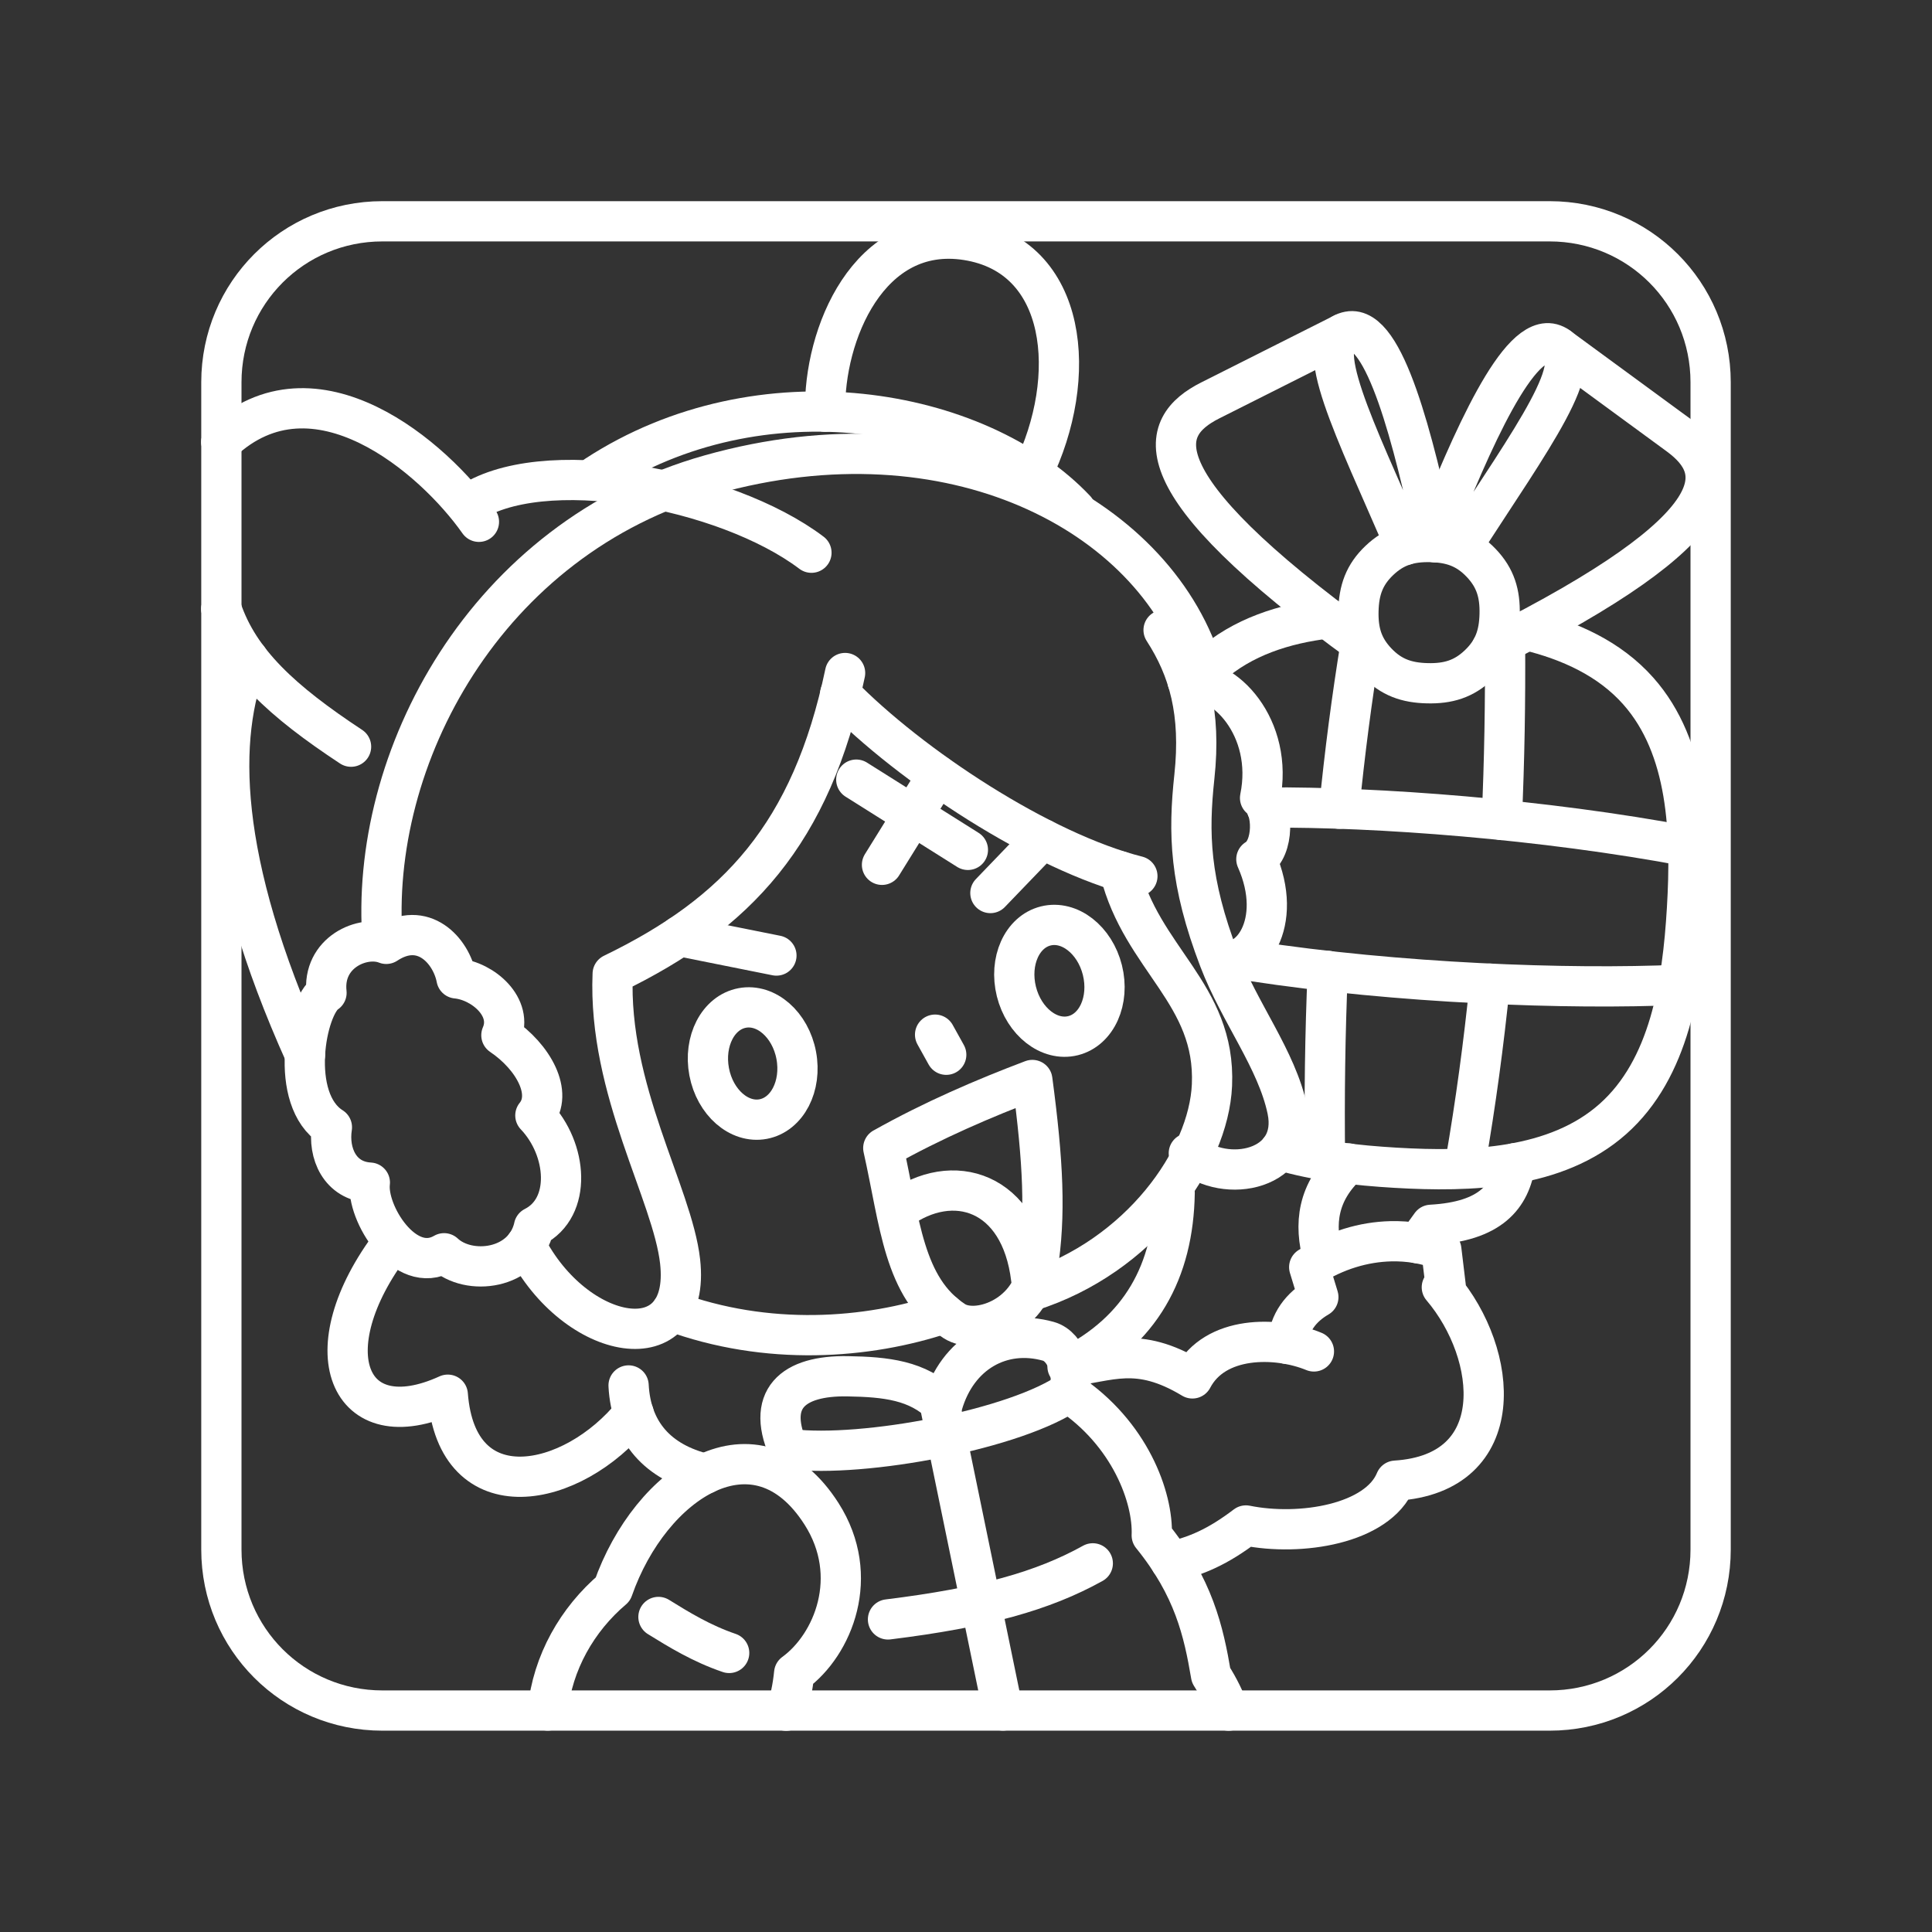 <?xml version="1.0" encoding="UTF-8"?><svg id="a" xmlns="http://www.w3.org/2000/svg" viewBox="0 0 48 48"><rect x="0" y="0" width="48" height="48" fill="#333333" stroke="none"/><defs><style>.bp{fill:none;stroke:#fff;stroke-linecap:round;stroke-linejoin:round;}</style></defs><path id="b" class="bp" d="M9.5,5.498h29c2.216,0,4,1.784,4,4v29c0,2.216-1.784,4-4,4H9.5c-2.216,0-4-1.784-4-4V9.498c0-2.216,1.784-4,4-4Z"/><g id="c"><path id="d" class="bp" d="M16.683,32.574c2.379.878,4.866.695,6.769.056"/><path id="e" class="bp" d="M25.602,32.077c2.714-.858,4.429-3.286,4.509-5.119.098-2.271-1.746-3.129-2.289-5.313"/><g id="f"><g id="g"><path id="h" class="bp" d="M21.945,28.524c1.234-.694,2.516-1.243,3.703-1.692.269,2.022.34,3.363.126,4.696-.193,1.205-1.517,1.653-2.068,1.293-1.263-.825-1.346-2.454-1.761-4.298h0"/><path id="i" class="bp" d="M22.314,30.066c1.358-.999,3.044-.477,3.306,1.707"/></g><g id="j"><path id="k" class="bp" d="M24.606,22.187l1.292-1.343"/><path id="l" class="bp" d="M19.29,23.74l-2.406-.482"/><path id="m" class="bp" d="M19.782,26.218c.144.762-.223,1.472-.82,1.585-.597.113-1.199-.413-1.343-1.175v-0c-.144-.762.223-1.472.82-1.585h0c.597-.113,1.199.413,1.343,1.175h0"/><path id="n" class="bp" d="M27.389,24.102c.187.753-.139,1.482-.729,1.629-.59.147-1.22-.345-1.408-1.097v-0c-.187-.753.139-1.482.729-1.629.59-.147,1.22.345,1.408,1.097h0"/></g><path id="o" class="bp" d="M23.232,25.706l.277.499"/><g id="p"><path id="q" class="bp" d="M21.274,19.37l2.773,1.745"/><path id="r" class="bp" d="M21.913,21.486l1.377-2.219"/></g></g></g><g id="s"><path id="t" class="bp" d="M13.266,30.482c.947-.478.836-1.928.035-2.769.445-.545-.038-1.449-.844-1.993.304-.694-.455-1.348-1.115-1.412-.132-.69-.829-1.463-1.746-.858-.578-.232-1.595.211-1.484,1.216-.518.329-.953,2.657.134,3.341-.101.649.201,1.335.943,1.375-.096.748.87,2.323,1.844,1.755.61.572,1.991.415,2.234-.655h0"/><path id="u" class="bp" d="M30.318,23.83c.713.277,1.606-.883.896-2.483.447-.262.43-1.278.092-1.522.359-1.757-.919-3.061-1.802-2.91"/><path id="v" class="bp" d="M9.507,23.403c-.359-4.551,2.55-10.036,8.138-11.609,5.994-1.687,10.993.972,12.203,4.721"/></g><path id="w" class="bp" d="M5.5,15.129h0"/><path id="x" class="bp" d="M5.5,10.982h0"/><g id="y"><path id="z" class="bp" d="M20.996,16.721c-.838,3.999-2.68,5.977-5.774,7.475-.12,2.884,1.486,5.458,1.675,7.144.284,2.54-2.602,2.017-3.835-.403"/><path id="aa" class="bp" d="M20.874,17.24c1.752,1.794,4.991,3.926,7.384,4.528"/><path id="ab" class="bp" d="M29.536,28.652c.916.792,2.761.415,2.447-1.082-.262-1.246-1.186-2.407-1.691-3.726-.745-1.948-.769-3.142-.618-4.549.171-1.591-.138-2.672-.765-3.642"/><path id="ac" class="bp" d="M7.578,26.203c-2.182-4.854-2.191-7.906-1.415-9.839"/><path id="ad" class="bp" d="M8.722,18.551c-1.705-1.124-2.781-2.103-3.222-3.422"/><path id="ae" class="bp" d="M11.899,12.964c-1.121-1.595-4.079-4.157-6.399-1.982"/><path id="af" class="bp" d="M11.601,12.549c1.824-1.291,6.432-.423,8.559,1.183"/><path id="ag" class="bp" d="M14.809,11.818c4.09-2.669,9.494-1.707,11.908.843"/><path id="ah" class="bp" d="M20.501,10.229c-.044-1.904,1.077-4.649,3.523-4.263,2.508.396,2.794,3.404,1.621,5.793"/><path id="ai" class="bp" d="M9.746,30.88c-2.034,2.679-1.094,4.9,1.379,3.771.223,2.922,3.094,2.358,4.618.467"/><path id="aj" class="bp" d="M15.617,34.421c.061,1.156.717,1.907,1.904,2.195"/><path id="ak" class="bp" d="M29.184,29.638c-.031,1.947-.842,3.422-2.619,4.322"/></g><g id="al"><g id="am"><path id="an" class="bp" d="M31.467,20.063c2.726-.021,6.875.287,10.477.966"/><path id="ao" class="bp" d="M41.714,24.468c-2.764.122-6.978-.036-10.621-.593"/><path id="ap" class="bp" d="M32.988,24.122c-.068,1.563-.088,3.131-.069,4.704"/><path id="aq" class="bp" d="M37.942,15.658c1.063.259,2.048.708,2.76,1.51,1.251,1.409,1.322,3.527,1.211,5.407-.111,1.881-.432,3.975-1.841,5.226h0c-1.409,1.251-3.527,1.322-5.407,1.211-.946-.056-1.947-.165-2.867-.439"/><path id="ar" class="bp" d="M29.704,16.906c.113-.13.234-.253.365-.369.802-.712,1.834-1.042,2.922-1.173"/><path id="as" class="bp" d="M33.81,15.974c-.224,1.367-.402,2.74-.538,4.118"/><path id="at" class="bp" d="M37.311,20.372c.067-1.471.091-2.947.081-4.427"/><path id="au" class="bp" d="M36.407,28.888c.256-1.477.456-2.96.607-4.449"/></g><g id="av"><path id="aw" class="bp" d="M36.74,16.516c-.373.356-.762.471-1.277.459-.515-.012-.898-.145-1.254-.518-.356-.373-.471-.762-.459-1.277.012-.515.145-.898.518-1.254s.762-.471,1.277-.459c.515.012.898.145,1.254.518.356.373.471.762.459,1.277-.012.515-.145.898-.518,1.254h0"/><path id="ax" class="bp" d="M33.869,16.018c-5.615-4.078-5.105-5.413-3.802-6.069l3.285-1.653"/><path id="ay" class="bp" d="M34.908,13.54c-1.244-2.883-2.383-5.112-1.397-5.304.892-.174,1.609,2.706,2.152,5.239"/><path id="az" class="bp" d="M37.059,16.113c6.101-3.053,5.816-4.443,4.646-5.301l-2.966-2.174"/><path id="ba" class="bp" d="M36.337,13.552c1.705-2.637,3.197-4.646,2.257-4.999-.851-.319-2.036,2.402-2.991,4.81"/></g></g><g id="bb"><g id="bc"><path id="bd" class="bp" d="M26.522,33.951c1.034-.113,1.725-.535,3.103.295.559-1.067,2.086-1.053,3.019-.67"/><path id="be" class="bp" d="M29.088,38.8c.617-.131,1.171-.37,1.867-.9,1.357.275,3.274-.036,3.717-1.113,2.847-.18,2.566-3.139,1.15-4.805l.098-.01-.111-.924c-.38-.146-.81-.221-1.262-.209-.66.017-1.364.218-2.02.643l.227.744c-.428.249-.726.625-.766,1.164"/><path id="bf" class="bp" d="M32.873,31.244c-.232-.834-.146-1.628.63-2.338"/><path id="bg" class="bp" d="M35.223,30.888l.331-.458c1.488-.082,1.97-.705,2.093-1.531"/></g><g id="bh"><path id="bi" class="bp" d="M19.532,42.502c.094-.255.161-.562.199-.932.971-.706,1.668-2.409.681-3.957-1.616-2.535-4.252-.801-5.185,1.869-.885.751-1.499,1.824-1.619,3.015"/><path id="bj" class="bp" d="M16.359,40.173c.509.315,1.068.659,1.757.894"/></g><g id="bk"><path id="bl" class="bp" d="M19.636,36.123c-.657-1.376.073-1.953,1.423-1.93.959.016,1.739.101,2.355.706.37-1.287,1.477-1.898,2.632-1.575.47.132.668.868.498,1.273,1.532,1.014,2.11,2.615,2.071,3.55,1.045,1.289,1.289,2.389,1.473,3.474.205.322.342.612.438.879"/><path id="bm" class="bp" d="M23.315,34.721l1.602,7.776"/><path id="bn" class="bp" d="M19.643,36.004c1.803.219,5.633-.492,6.971-1.451"/><path id="bo" class="bp" d="M22.062,40.234c2.379-.294,3.851-.706,5.088-1.393"/></g></g></svg>